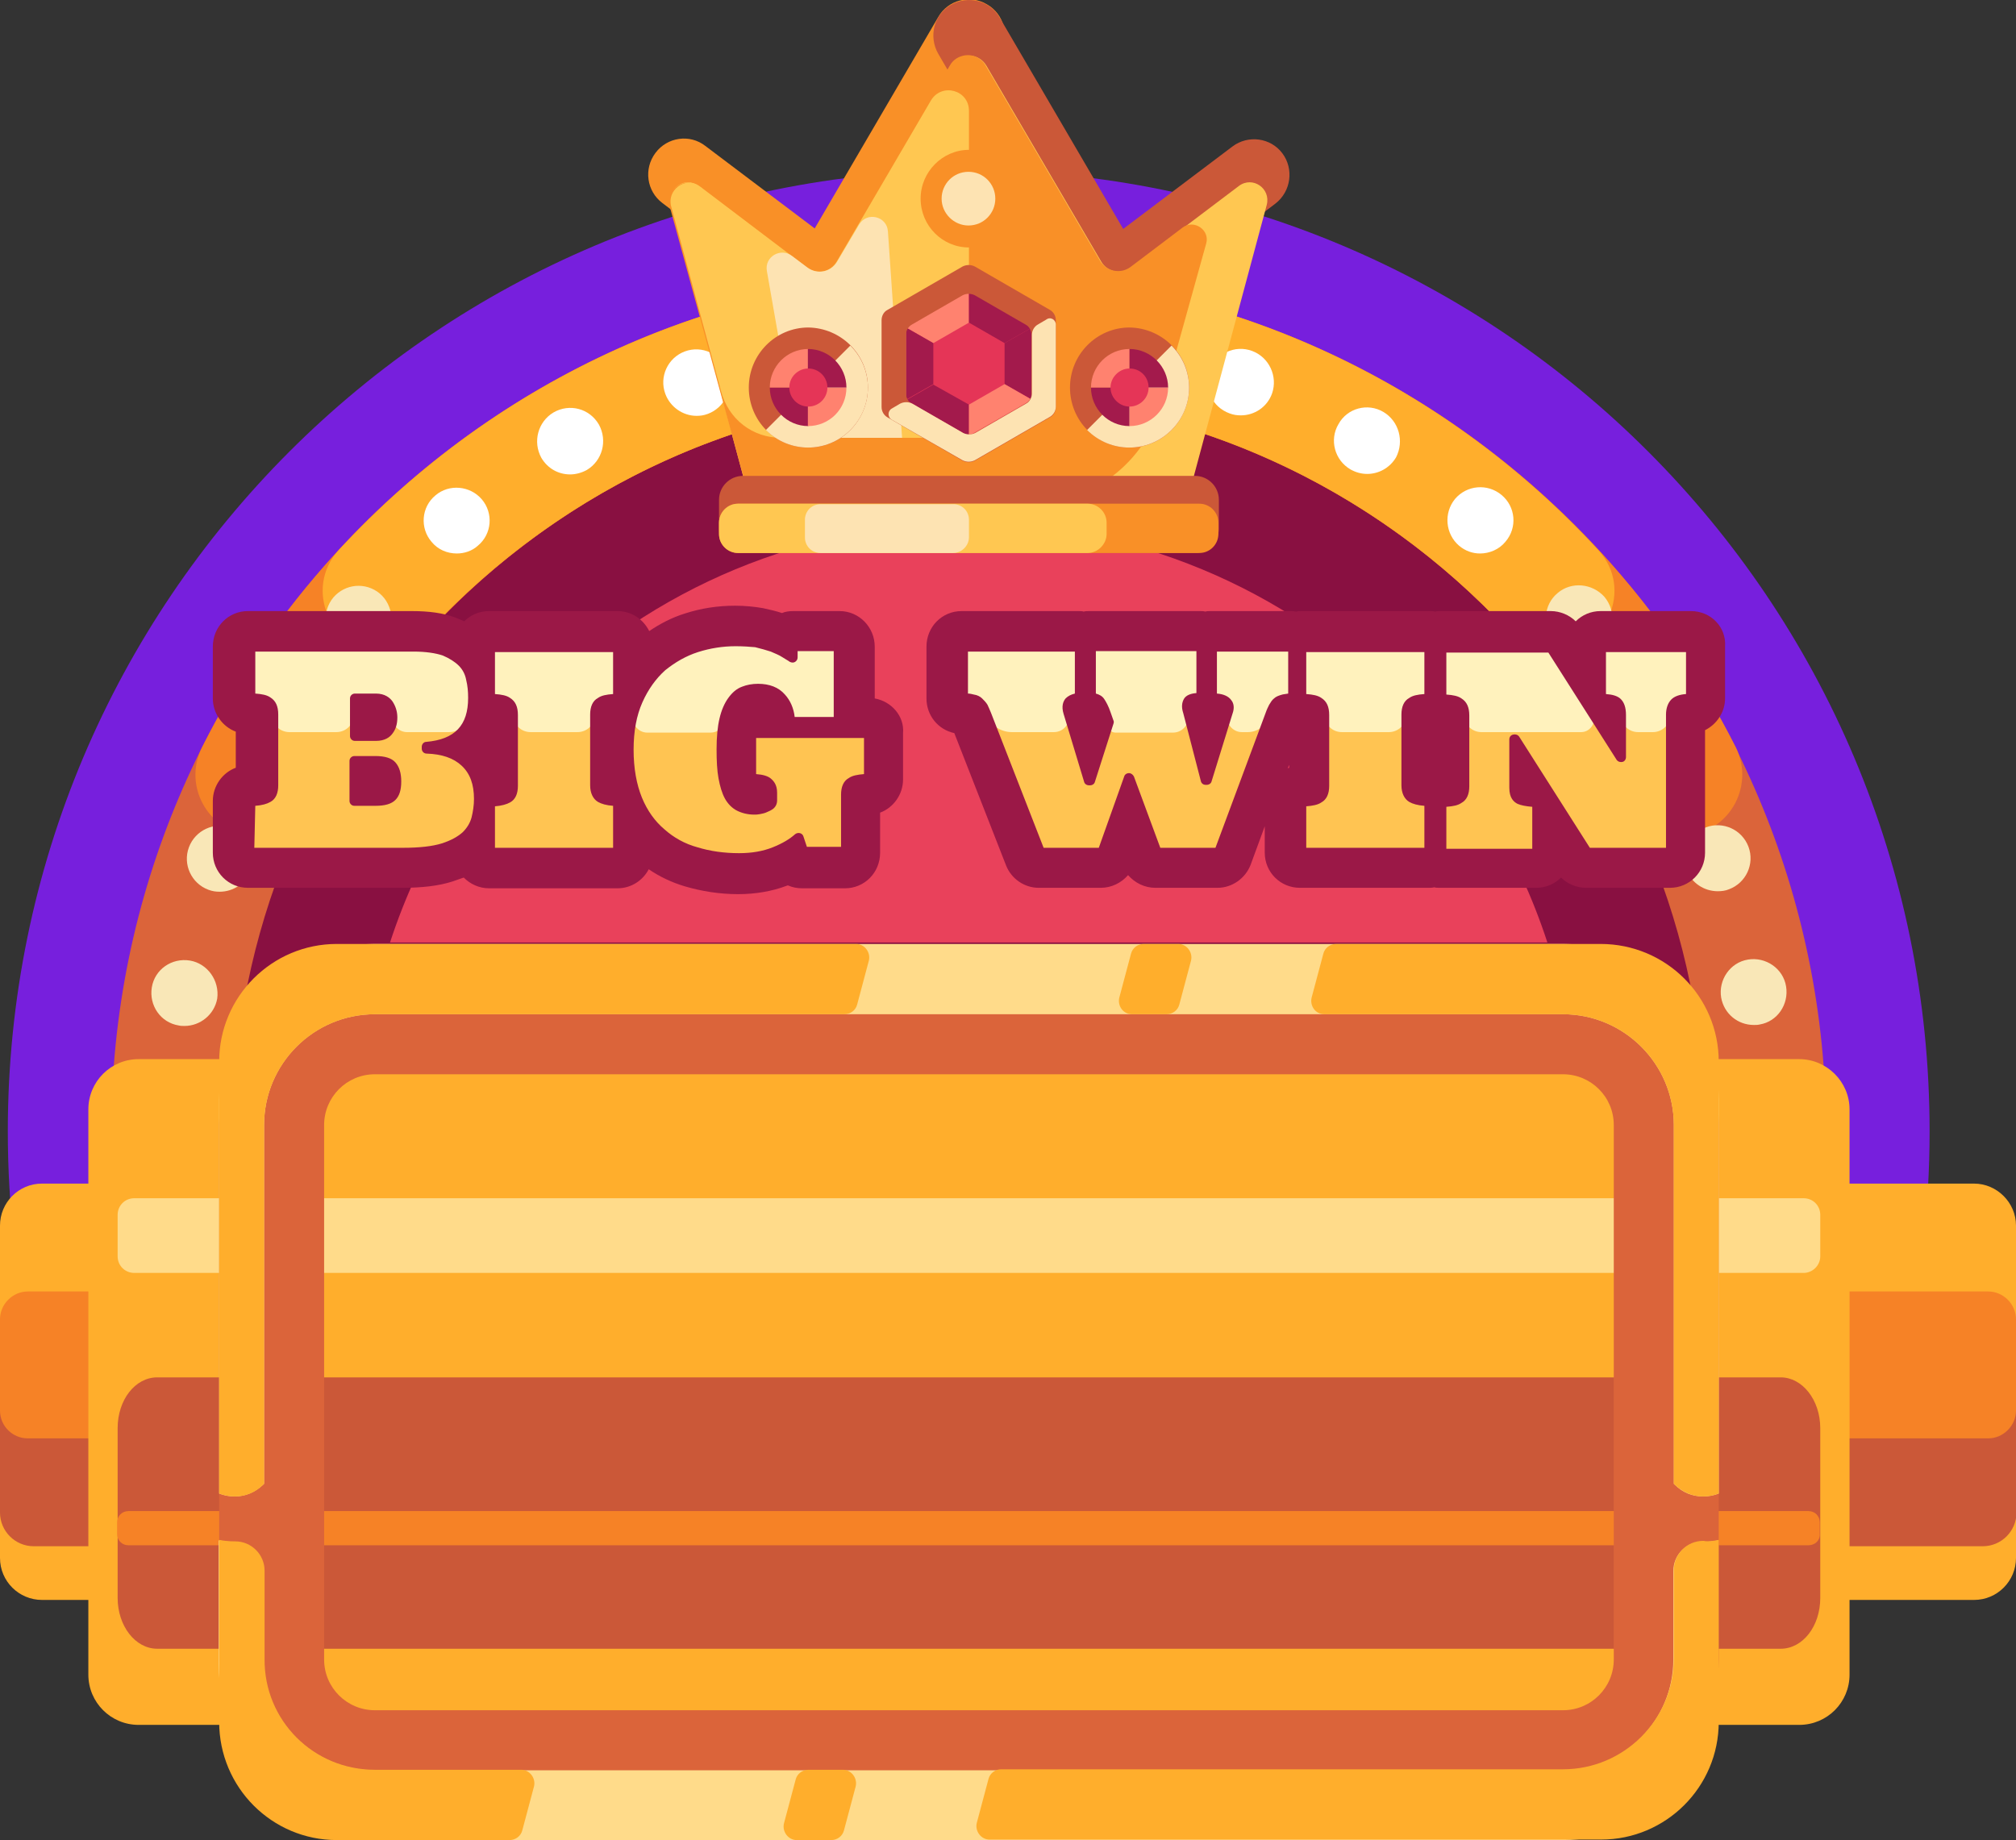 <?xml version="1.0" encoding="utf-8"?>
<!-- Generator: Adobe Illustrator 26.0.2, SVG Export Plug-In . SVG Version: 6.00 Build 0)  -->
<svg version="1.1" id="Calque_1" xmlns="http://www.w3.org/2000/svg" xmlns:xlink="http://www.w3.org/1999/xlink" x="0px" y="0px"
	 viewBox="0 0 413 377" style="enable-background:new 0 0 413 377;" xml:space="preserve">
<rect x="0" y="0" width="413" height="377" fill="#333333" stroke="none"/>
<style type="text/css">
	.st0{fill:#771FDD;}
	.st1{fill:#E9415B;}
	.st2{fill:#891041;}
	.st3{fill:#DB643A;}
	.st4{fill:#F68226;}
	.st5{fill:#FFAE2C;}
	.st6{fill:#F9E7B7;}
	.st7{fill:#FFFFFF;}
	.st8{fill:#F99027;}
	.st9{fill:#CB5838;}
	.st10{fill:#FFC751;}
	.st11{fill:#FDE3B2;}
	.st12{fill:#A31A4C;}
	.st13{fill:#FF826F;}
	.st14{fill:#E53557;}
	.st15{fill:#FFDB8A;}
	.st16{fill:#9B1847;}
	.st17{fill:#FFC452;}
	.st18{fill:#FFF2BD;}
</style>
<g id="surface1">
	<path class="st0" d="M395.3,231.8c0,31.4-7.3,61.1-20.4,87.4l-352.9,0C9,292.9,1.6,263.2,1.6,231.8c0-108.7,88.1-196.9,196.7-196.9
		h0.3C307.3,34.9,395.3,123.1,395.3,231.8z"/>
	<path class="st1" d="M361.7,231.8l-326.5,0c0-90.2,73-163.3,163.1-163.3h0.3C288.7,68.5,361.7,141.6,361.7,231.8z"/>
	<path class="st2" d="M198.6,107.2c33.2,0,64.5,13,88,36.5c14.1,14.1,24.4,31,30.4,49.4l-237.1,0c6-18.4,16.3-35.3,30.4-49.4
		c23.5-23.5,54.8-36.5,88-36.5H198.6z M198.6,68.5h-0.3c-90.1,0-163.1,73.1-163.1,163.3l326.5,0C361.7,141.6,288.7,68.5,198.6,68.5z
		"/>
	<path class="st3" d="M361.7,244.2l-338.9,0l0-12.4c0-96.9,78.7-175.7,175.5-175.7h0.3c96.8,0,175.5,78.8,175.5,175.7v12.4
		L361.7,244.2z M48.2,219.4l300.6,0C342.4,142,277.5,81,198.6,81h-0.3C119.4,81,54.5,142,48.2,219.4z"/>
	<path class="st4" d="M198.6,56.1h-0.3c-68.5,0-128,39.5-156.9,97c-4.2,8.3,1.8,18.1,11.1,18.1c4.7,0,9-2.6,11.1-6.8
		C88.3,115,139.4,81,198.3,81h0.3c58.9,0,110,34,134.8,83.4c2.1,4.2,6.4,6.8,11.1,6.8c9.3,0,15.2-9.8,11.1-18.1
		C326.6,95.7,267.1,56.1,198.6,56.1z"/>
	<path class="st5" d="M198.6,56.1h-0.3c-50.9,0-96.8,21.8-128.9,56.6c-7.3,7.9-1.7,20.8,9.1,20.8c3.5,0,6.8-1.5,9.1-4
		C115.3,99.7,154.6,81,198.3,81h0.3c43.7,0,83.1,18.7,110.6,48.5c2.3,2.5,5.6,4,9.1,4c10.8,0,16.5-12.9,9.1-20.8
		C295.4,77.9,249.5,56.1,198.6,56.1z"/>
	<path class="st6" d="M168.9,64.3c-3.7,0.6-6.1,4.2-5.5,7.8c0.6,3.3,3.4,5.6,6.7,5.6c0.4,0,0.8,0,1.2-0.1c3.7-0.6,6.1-4.2,5.5-7.8
		C176.1,66.1,172.6,63.7,168.9,64.3z"/>
	<path class="st7" d="M89.2,101.5c-2.9,2.4-3.2,6.7-0.8,9.5c1.3,1.6,3.2,2.4,5.2,2.4c1.5,0,3.1-0.5,4.3-1.6c2.9-2.4,3.2-6.7,0.8-9.5
		C96.3,99.5,92,99.1,89.2,101.5z"/>
	<path class="st7" d="M140.3,72c-3.5,1.3-5.3,5.2-4,8.7c1,2.7,3.6,4.5,6.4,4.5c0.8,0,1.5-0.1,2.3-0.4c3.5-1.3,5.3-5.2,4.1-8.7
		C147.7,72.5,143.8,70.7,140.3,72z"/>
	<path class="st7" d="M113.4,84.5c-3.2,1.9-4.3,6-2.5,9.3c1.3,2.2,3.5,3.4,5.9,3.4c1.1,0,2.3-0.3,3.4-0.9c3.2-1.9,4.3-6,2.5-9.3
		C120.8,83.7,116.7,82.6,113.4,84.5z"/>
	<path class="st6" d="M38.9,196.8c-3.7-0.6-7.2,1.8-7.8,5.5c0,0,0,0,0,0c-0.6,3.7,1.8,7.2,5.5,7.8c0.4,0.1,0.8,0.1,1.2,0.1
		c3.2,0,6.1-2.3,6.7-5.6C45,200.9,42.5,197.4,38.9,196.8z"/>
	<path class="st6" d="M77.8,121.6c-2.9-2.4-7.1-2-9.5,0.8c-2.4,2.9-2,7.1,0.8,9.6c1.3,1.1,2.8,1.6,4.4,1.6c1.9,0,3.8-0.8,5.2-2.4
		C81,128.3,80.6,124,77.8,121.6z"/>
	<path class="st6" d="M47.4,169.6c-3.5-1.3-7.4,0.5-8.7,4c-1.3,3.5,0.5,7.4,4,8.7c0.8,0.3,1.5,0.4,2.3,0.4c2.8,0,5.4-1.7,6.4-4.5
		C52.7,174.7,50.9,170.8,47.4,169.6z"/>
	<path class="st6" d="M60.5,144.3c-3.2-1.9-7.4-0.8-9.3,2.5c-1.9,3.2-0.8,7.4,2.5,9.3c1.1,0.6,2.2,0.9,3.4,0.9
		c2.3,0,4.6-1.2,5.9-3.4C64.8,150.3,63.7,146.1,60.5,144.3z"/>
	<path class="st6" d="M227.9,64.3c-3.7-0.6-7.2,1.8-7.8,5.5c-0.6,3.7,1.8,7.2,5.5,7.8c0.4,0.1,0.8,0.1,1.2,0.1
		c3.2,0,6.1-2.3,6.7-5.6C234,68.4,231.6,64.9,227.9,64.3z"/>
	<path class="st6" d="M345.6,146.6c-1.9-3.2-6-4.3-9.3-2.5c-3.2,1.9-4.3,6-2.5,9.3c1.3,2.2,3.5,3.4,5.9,3.4c1.2,0,2.3-0.3,3.4-0.9
		C346.4,154,347.5,149.9,345.6,146.6z"/>
	<path class="st6" d="M358.2,173.5c-1.3-3.5-5.2-5.3-8.7-4c-3.5,1.3-5.3,5.2-4,8.7c1,2.7,3.6,4.4,6.4,4.4c0.8,0,1.6-0.1,2.3-0.4
		C357.7,180.9,359.5,177,358.2,173.5z"/>
	<path class="st6" d="M205.2,68.5c0,3.7-3,6.8-6.8,6.8c-3.7,0-6.8-3-6.8-6.8c0-3.7,3-6.8,6.8-6.8C202.1,61.8,205.2,64.8,205.2,68.5z
		"/>
	<path class="st6" d="M365.9,202.1c-0.6-3.7-4.2-6.1-7.8-5.5c-3.7,0.6-6.1,4.2-5.5,7.8c0.6,3.3,3.4,5.6,6.7,5.6c0.4,0,0.8,0,1.2-0.1
		C364.1,209.3,366.5,205.8,365.9,202.1z"/>
	<path class="st6" d="M319.1,121.5c-2.9,2.4-3.2,6.7-0.8,9.6c1.3,1.6,3.2,2.4,5.2,2.4c1.5,0,3.1-0.5,4.4-1.6
		c2.9-2.4,3.2-6.7,0.8-9.6C326.2,119.5,321.9,119.1,319.1,121.5z"/>
	<path class="st7" d="M307.6,101.4c-2.9-2.4-7.1-2-9.5,0.8c-2.4,2.9-2,7.2,0.8,9.6c1.3,1.1,2.8,1.6,4.3,1.6c1.9,0,3.9-0.8,5.2-2.4
		C310.9,108.1,310.5,103.8,307.6,101.4z"/>
	<path class="st7" d="M256.5,71.9c-3.5-1.3-7.4,0.5-8.7,4.1c-1.3,3.5,0.5,7.4,4.1,8.7c0.8,0.3,1.5,0.4,2.3,0.4
		c2.8,0,5.4-1.7,6.4-4.5C261.8,77.1,260,73.2,256.5,71.9z"/>
	<path class="st7" d="M283.4,84.4c-3.2-1.9-7.4-0.8-9.2,2.5c-1.9,3.2-0.8,7.4,2.5,9.3c1.1,0.6,2.2,0.9,3.4,0.9
		c2.3,0,4.6-1.2,5.9-3.4C287.7,90.4,286.6,86.3,283.4,84.4z"/>
	<path class="st8" d="M169,65c-1.6,0-3.1-0.5-4.4-1.5l-28.9-21.9c-3.2-2.4-3.9-7-1.4-10.3c2.4-3.2,7-3.9,10.2-1.4l22.4,16.9
		l25.3-43.3c2-3.5,6.5-4.7,10-2.6c3.5,2,4.7,6.5,2.6,10l-29.4,50.4c-1.1,1.8-2.8,3.1-4.9,3.5C170,65,169.5,65,169,65z"/>
	<path class="st9" d="M227.9,65c-0.5,0-1,0-1.4-0.1c-2-0.4-3.8-1.7-4.9-3.5L192.2,11c-2-3.5-0.9-8,2.6-10c3.5-2,8-0.9,10,2.6
		l25.3,43.3L252.5,30c3.2-2.4,7.8-1.8,10.2,1.4c2.4,3.2,1.8,7.8-1.4,10.3l-28.9,21.9C231,64.5,229.5,65,227.9,65z"/>
	<path class="st10" d="M171.4,53.6l23.5-40.1c1.6-2.8,5.6-2.8,7.2,0l23.5,40.1c1.3,2.2,4.1,2.7,6.1,1.2l22.1-16.7
		c2.8-2.1,6.6,0.5,5.7,3.9l-16.5,61.4l-89.2,0L137.4,42c-0.9-3.4,3-6,5.7-3.9l22.1,16.7C167.3,56.4,170.1,55.8,171.4,53.6z"/>
	<path class="st8" d="M153.8,103.2l0,0.1l57,0c12.7,0,23.8-8.4,27.2-20.7l9.1-32.7c0.8-2.8-2.5-5-4.8-3.3l-2.9,2.2l-7.8,5.9
		c-1.9,1.4-4.5,1-5.9-0.8c-0.1-0.1-0.2-0.2-0.3-0.4l-23.5-40.1c-0.3-0.6-0.8-1-1.3-1.4c-1.2-0.8-2.6-0.9-3.9-0.4
		c-0.8,0.3-1.6,0.9-2.1,1.8l-12.7,21.7l-10.8,18.4c-0.5,0.9-1.4,1.6-2.3,1.9c0,0,0,0,0,0c0,0,0,0-0.1,0c-0.3,0.1-0.5,0.1-0.8,0.2
		c-1,0.1-2-0.2-2.9-0.8l-18.9-14.3l-3-2.3c-0.1-0.1-0.2-0.1-0.3-0.2c-2.9-1.8-6.5,1-5.6,4.3L153.8,103.2z"/>
	<path class="st10" d="M160,89.7l34.3,0c2.3,0,4.2-1.9,4.2-4.2l0-62.8c0-4.3-5.6-5.8-7.8-2.1l-19.3,33c-1.3,2.2-4.1,2.7-6.1,1.2
		l-9.9-7.5l-12-9.1c-0.1-0.1-0.2-0.1-0.3-0.2c-2.9-1.8-6.5,1-5.6,4.3l10.2,37.8C149.2,85.9,154.2,89.7,160,89.7z"/>
	<path class="st11" d="M163.1,89.7l21.7,0l-2.9-42.3c-0.2-3.1-4.3-4.1-5.9-1.4l-4.5,7.6c-1.3,2.2-4.1,2.7-6.1,1.2l-3.2-2.4
		c-2.3-1.7-5.6,0.2-5.1,3.1L163.1,89.7z"/>
	<path class="st9" d="M244.8,113.3l-92.6,0c-2.7,0-4.9-2.2-4.9-4.9v-6c0-2.7,2.2-4.9,4.9-4.9l92.6,0c2.7,0,4.9,2.2,4.9,4.9l0,6
		C249.6,111.1,247.4,113.3,244.8,113.3z"/>
	<path class="st8" d="M245.7,113.3l-94.5,0c-2.1,0-3.9-1.7-3.9-3.9v-2.3c0-2.1,1.7-3.9,3.9-3.9l94.5,0c2.1,0,3.9,1.7,3.9,3.9l0,2.3
		C249.6,111.5,247.9,113.3,245.7,113.3z"/>
	<path class="st10" d="M222.8,113.3l-71.6,0c-2.1,0-3.9-1.7-3.9-3.9v-2.3c0-2.1,1.7-3.9,3.9-3.9l71.6,0c2.1,0,3.9,1.7,3.9,3.9v2.3
		C226.7,111.5,224.9,113.3,222.8,113.3z"/>
	<path class="st11" d="M195.3,113.3l-27.2,0c-1.8,0-3.2-1.4-3.2-3.2v-3.6c0-1.8,1.4-3.2,3.2-3.2l27.2,0c1.8,0,3.2,1.4,3.2,3.2v3.6
		C198.5,111.8,197,113.3,195.3,113.3z"/>
	<path class="st8" d="M208.4,40.7c0,5.5-4.5,10-9.9,10c-5.5,0-9.9-4.5-9.9-10c0-5.5,4.5-10,9.9-10C204,30.8,208.4,35.2,208.4,40.7z"
		/>
	<path class="st11" d="M203.9,40.7c0,3-2.4,5.5-5.5,5.5c-3,0-5.5-2.5-5.5-5.5c0-3,2.4-5.5,5.5-5.5C201.5,35.2,203.9,37.7,203.9,40.7
		z"/>
	<path class="st9" d="M243.6,79.4c0,6.8-5.5,12.3-12.2,12.3c-6.8,0-12.2-5.5-12.2-12.3c0-6.8,5.5-12.3,12.2-12.3
		C238.1,67.2,243.6,72.6,243.6,79.4z"/>
	<path class="st11" d="M222.7,88.1c4.8,4.8,12.5,4.8,17.3,0c4.8-4.8,4.8-12.5,0-17.3L222.7,88.1z"/>
	<path class="st12" d="M223.5,79.4c0,4.3,3.5,7.9,7.9,7.9v-7.9H223.5z"/>
	<path class="st13" d="M239.3,79.4l-7.9,0v7.9C235.7,87.3,239.3,83.8,239.3,79.4z"/>
	<path class="st13" d="M223.5,79.4c0-4.3,3.5-7.9,7.9-7.9l0,7.9H223.5z"/>
	<path class="st12" d="M239.3,79.4l-7.9,0l0-7.9C235.7,71.5,239.3,75.1,239.3,79.4z"/>
	<path class="st14" d="M235.3,79.4c0,2.2-1.8,3.9-3.9,3.9s-3.9-1.8-3.9-3.9s1.8-3.9,3.9-3.9C233.6,75.5,235.3,77.2,235.3,79.4z"/>
	<path class="st9" d="M177.8,79.4c0,6.8-5.5,12.3-12.2,12.3c-6.8,0-12.2-5.5-12.2-12.3c0-6.8,5.5-12.3,12.2-12.3
		C172.3,67.2,177.8,72.6,177.8,79.4z"/>
	<path class="st11" d="M156.9,88.1c4.8,4.8,12.5,4.8,17.3,0c4.8-4.8,4.8-12.5,0-17.3L156.9,88.1z"/>
	<path class="st12" d="M157.7,79.4c0,4.3,3.5,7.9,7.9,7.9l0-7.9L157.7,79.4z"/>
	<path class="st13" d="M173.4,79.4l-7.9,0l0,7.9C169.9,87.3,173.4,83.8,173.4,79.4z"/>
	<path class="st13" d="M157.7,79.4c0-4.3,3.5-7.9,7.9-7.9v7.9L157.7,79.4z"/>
	<path class="st12" d="M173.4,79.4l-7.9,0v-7.9C169.9,71.5,173.4,75.1,173.4,79.4z"/>
	<path class="st14" d="M169.5,79.4c0,2.2-1.8,3.9-3.9,3.9c-2.2,0-3.9-1.8-3.9-3.9c0-2.2,1.8-3.9,3.9-3.9
		C167.7,75.5,169.5,77.2,169.5,79.4z"/>
	<path class="st14" d="M185.6,67.1l0,14.9l12.9,7.4l12.9-7.4l0-14.9l-12.9-7.4L185.6,67.1z"/>
	<path class="st14" d="M191.2,70.3l0,8.4l7.3,4.2l7.3-4.2v-8.4l-7.3-4.2L191.2,70.3z"/>
	<path class="st12" d="M211.4,67.1l-5.6,3.2v8.4l5.6,3.2L211.4,67.1z"/>
	<path class="st12" d="M198.5,82.9v6.5l-12.9-7.4l5.6-3.2L198.5,82.9z"/>
	<path class="st13" d="M185.6,67.1l5.6,3.2l7.3-4.2l0-6.5L185.6,67.1z"/>
	<path class="st13" d="M198.5,82.9l7.3-4.2l5.6,3.2l-12.9,7.4V82.9z"/>
	<path class="st12" d="M198.5,59.6l0,6.5l7.3,4.2l5.6-3.2L198.5,59.6z"/>
	<path class="st12" d="M185.6,67.1l5.6,3.2l0,8.4l-5.6,3.2L185.6,67.1z"/>
	<path class="st9" d="M210.1,82.7l-10.4,6c-0.8,0.4-1.7,0.4-2.5,0l-10.4-6c-0.8-0.4-1.2-1.3-1.2-2.1v-12c0-0.9,0.5-1.7,1.2-2.1
		l10.4-6c0.8-0.4,1.7-0.4,2.5,0l10.4,6c0.8,0.4,1.2,1.3,1.2,2.1v12C211.4,81.4,210.9,82.2,210.1,82.7z M197.2,54.6l-15.4,8.9
		c-0.8,0.4-1.2,1.3-1.2,2.1l0,17.8c0,0.9,0.5,1.7,1.2,2.1l15.4,8.9c0.8,0.4,1.7,0.4,2.5,0l15.4-8.9c0.8-0.4,1.2-1.3,1.2-2.1l0-17.8
		c0-0.9-0.5-1.7-1.2-2.1l-15.4-8.9C198.9,54.2,198,54.2,197.2,54.6z"/>
	<path class="st11" d="M216.3,66.5l0,16.8c0,0.9-0.5,1.7-1.2,2.1l-15.4,8.9c-0.8,0.4-1.7,0.4-2.5,0L182.7,86c-0.9-0.5-0.9-1.8,0-2.3
		l1.7-1c0.8-0.4,1.7-0.4,2.5,0l10.4,6c0.8,0.4,1.7,0.4,2.5,0l10.4-6c0.8-0.4,1.2-1.3,1.2-2.1l0-12c0-0.9,0.5-1.7,1.2-2.1l1.7-1
		C215.2,64.8,216.3,65.5,216.3,66.5z"/>
	<path class="st5" d="M404.4,242.5l-395.8,0c-4.8,0-8.6,3.9-8.6,8.6l0,68.1c0,4.8,3.9,8.6,8.6,8.6l395.8,0c4.8,0,8.6-3.9,8.6-8.6
		l0-68.1C413,246.4,409.1,242.5,404.4,242.5z"/>
	<path class="st9" d="M413,277.9l-413,0l0,32c0,3.8,3.1,6.9,6.9,6.9l399.3,0c3.8,0,6.9-3.1,6.9-6.9L413,277.9L413,277.9z"/>
	<path class="st4" d="M407.3,264.6l-401.6,0c-3.1,0-5.7,2.6-5.7,5.7L0,289c0,3.2,2.6,5.7,5.7,5.7l401.6,0c3.1,0,5.7-2.6,5.7-5.7
		v-18.7C413,267.2,410.4,264.6,407.3,264.6z"/>
	<path class="st5" d="M368.6,217l-340.2,0c-5.7,0-10.3,4.6-10.3,10.3l0,115.8c0,5.7,4.6,10.3,10.3,10.3l340.2,0
		c5.7,0,10.3-4.6,10.3-10.3l0-115.8C378.9,221.6,374.2,217,368.6,217z"/>
	<path class="st9" d="M364.8,282.2l-332.6,0c-4.5,0-8.1,4.6-8.1,10.4l0,34.8c0,5.7,3.6,10.4,8.1,10.4l332.6,0
		c4.5,0,8.1-4.6,8.1-10.4l0-34.8C372.9,286.8,369.2,282.2,364.8,282.2z"/>
	<path class="st15" d="M369.5,260.8l-342,0c-1.9,0-3.4-1.5-3.4-3.4l0-8.5c0-1.9,1.5-3.4,3.4-3.4l342,0c1.9,0,3.4,1.5,3.4,3.4l0,8.5
		C372.9,259.3,371.3,260.8,369.5,260.8z"/>
	<path class="st4" d="M370.5,316.6l-344.2,0c-1.3,0-2.3-1-2.3-2.3l0-2.4c0-1.3,1-2.3,2.3-2.3l344.2,0c1.3,0,2.3,1,2.3,2.3v2.4
		C372.9,315.6,371.8,316.6,370.5,316.6z"/>
	<path class="st3" d="M320.2,220.1c5.7,0,10.4,4.6,10.4,10.4l0,109.5c0,5.7-4.6,10.4-10.4,10.4l-243.4,0c-5.7,0-10.4-4.6-10.4-10.4
		l0-109.5c0-5.7,4.6-10.4,10.4-10.4L320.2,220.1z M320.2,198.5l-243.4,0c-17.6,0-31.9,14.3-31.9,31.9l0,109.5
		c0,17.6,14.3,31.9,31.9,31.9l243.4,0c17.6,0,31.9-14.3,31.9-31.9l0-109.5C352.1,212.8,337.8,198.5,320.2,198.5z"/>
	<path class="st15" d="M342.8,321.9l0,18.1c0,12.5-10.1,22.7-22.7,22.7l-243.4,0c-12.5,0-22.7-10.2-22.7-22.7l0-18.1
		c0-3.3-2.7-6-6-6H48c-1.1,0-2.1-0.1-3.2-0.3l0,25.2c0,20,16.2,36.2,36.2,36.2l239.1,0c17.6,0,31.9-14.3,31.9-31.9l0-29.5
		c-1,0.2-2.1,0.3-3.2,0.3h-0.1C345.5,315.9,342.8,318.5,342.8,321.9z"/>
	<path class="st15" d="M320.2,193.4l-243.4,0c-17.6,0-31.9,14.3-31.9,31.9l0,80.7c1,0.4,2.1,0.6,3.2,0.6c2.2,0,4.2-0.9,5.8-2.4
		l0.2-0.2l0-73.5c0-12.5,10.1-22.7,22.7-22.7l243.4,0c12.5,0,22.7,10.2,22.7,22.7l0,73.5l0.2,0.2c1.6,1.6,3.6,2.4,5.8,2.4
		c1.1,0,2.2-0.2,3.2-0.6l0-80.7C352.1,207.7,337.8,193.4,320.2,193.4z"/>
	<path class="st5" d="M165.6,362.6h7.1c1.7,0,3,1.7,2.6,3.4l-2.4,9c-0.3,1.2-1.4,2-2.6,2h-7.1c-1.7,0-3-1.7-2.6-3.4l2.4-9
		C163.3,363.4,164.4,362.6,165.6,362.6z"/>
	<path class="st5" d="M234.3,193.4l7.1,0c1.7,0,3,1.7,2.6,3.4l-2.4,9c-0.3,1.2-1.4,2-2.6,2h-7.1c-1.8,0-3-1.7-2.6-3.4l2.4-9
		C232,194.2,233.1,193.4,234.3,193.4z"/>
	<path class="st5" d="M76.8,362.6l30,0c1.7,0,3,1.7,2.6,3.4l-2.4,9c-0.3,1.2-1.4,2-2.6,2L69,377c-13.3,0-24.1-10.8-24.1-24.2l0-37.3
		c1,0.2,2.1,0.3,3.2,0.3h0.1c3.3,0,6,2.7,6,6l0,18.1C54.1,352.5,64.2,362.6,76.8,362.6z"/>
	<path class="st5" d="M352.1,315.5l0,37.3c0,13.3-10.8,24.1-24.1,24.1l-125.3,0c-1.7,0-3-1.7-2.6-3.4l2.4-9c0.3-1.2,1.4-2,2.6-2
		l115.1,0c12.5,0,22.7-10.2,22.7-22.7v-18.1c0-3.3,2.7-6,6-6h0.1C350,315.9,351,315.7,352.1,315.5z"/>
	<path class="st5" d="M69,193.4l106.4,0c1.7,0,3,1.7,2.6,3.4l-2.4,9c-0.3,1.2-1.4,2-2.6,2l-96.2,0c-12.5,0-22.7,10.2-22.7,22.7
		l0,73.5l-0.2,0.2c-1.6,1.6-3.6,2.4-5.8,2.4c-1.1,0-2.2-0.2-3.2-0.6l0-88.5C44.9,204.2,55.7,193.4,69,193.4z"/>
	<path class="st5" d="M352.1,217.5l0,88.5c-1,0.4-2.1,0.6-3.2,0.6c-2.2,0-4.2-0.9-5.8-2.4l-0.2-0.2l0-73.5
		c0-12.5-10.2-22.7-22.7-22.7l-48.9,0c-1.8,0-3-1.7-2.6-3.4l2.4-9c0.3-1.2,1.4-2,2.6-2l54.2,0C341.3,193.4,352.1,204.2,352.1,217.5z
		"/>
	<path class="st16" d="M179.2,143.1l0-10.6c0-4-3.2-7.3-7.2-7.3l-9.5,0c-0.8,0-1.6,0.1-2.3,0.4c-1.2-0.4-2.5-0.7-3.9-1
		c-1.7-0.3-3.7-0.5-5.7-0.5c-3.5,0-6.9,0.5-10.3,1.6c-2.6,0.8-5.1,2.1-7.3,3.6c-1.2-2.4-3.6-4.1-6.5-4.1l-26.3,0
		c-2,0-3.8,0.8-5.1,2.1c-0.6-0.3-1.2-0.5-1.9-0.8c-2.4-0.9-5.3-1.3-8.9-1.3l-33.5,0c-4,0-7.2,3.2-7.2,7.3l0,10.6
		c0,3.1,2,5.8,4.7,6.8l0,7.4c-2.7,1-4.7,3.7-4.7,6.8l0,10.6c0,4,3.2,7.2,7.2,7.2l31.5,0c4.2,0,7.6-0.4,10.4-1.3
		c0.8-0.3,1.5-0.5,2.3-0.8c1.3,1.3,3.1,2.2,5.2,2.2l26.3,0c2.8,0,5.2-1.6,6.4-3.9c2.2,1.5,4.7,2.7,7.4,3.5c3.4,1,7.1,1.6,10.9,1.6
		c3.6,0,7-0.6,9.9-1.7c0.1,0,0.2-0.1,0.3-0.1c0.9,0.4,1.9,0.6,2.9,0.6l8.8,0c4,0,7.2-3.2,7.2-7.3l0-8.2c2.7-1,4.7-3.7,4.7-6.8v-9.5
		C185.3,146.7,182.6,143.7,179.2,143.1z M65.9,153.3c-0.3,0.8-0.5,1.6-0.5,2.5l0,8.2c0,1.2,0.3,2.4,0.8,3.4h-5.4
		c1.4-1.8,2.2-4,2.2-6.6l0-14.5c0-2.6-0.8-4.9-2.2-6.6h5.4c-0.5,1-0.8,2.2-0.8,3.4l0,7.7C65.4,151.7,65.6,152.6,65.9,153.3z
		 M85.2,139.7c2,0.1,2.9,0.3,3.2,0.4c0.6,0.2,0.8,0.4,0.9,0.4c0,0,0,0,0,0.1c0.2,0.7,0.3,1.5,0.3,2.3c0,1.8,0,2.4-2.1,2.7
		c-0.2-2-0.9-3.9-2-5.6C85.4,140,85.3,139.9,85.2,139.7z M90.5,165.9C90.5,165.9,90.5,165.9,90.5,165.9c-0.1,0.1-0.5,0.5-2,1
		c-0.4,0.1-1.2,0.3-2.3,0.5c1.3-1.8,2.1-4,2.2-6.6c0.7,0.1,1.5,0.3,1.9,0.7c0.5,0.4,0.5,1.8,0.5,2.2
		C90.8,164.4,90.7,165.1,90.5,165.9z M110.2,167.5c1.4-1.8,2.2-4,2.2-6.6l0-14.5c0-2.6-0.8-4.9-2.2-6.6h6.7
		c-1.2,1.4-2.1,3.6-2.1,6.6l0,14.5c0,2.5,0.8,4.8,2.1,6.6H110.2z M141.2,160.6c0.4,2.4,1.1,4.4,2,6.2c0.1,0.2,0.2,0.4,0.3,0.5
		c-1.3-0.5-2.4-1.2-3.4-2.1c-1.2-1.1-2.2-2.5-3-4.3c-0.8-1.9-1.2-4.4-1.2-7.3c0-2.9,0.4-5.3,1.3-7.2c0.8-1.9,1.9-3.3,3.2-4.4
		c1.1-1,2.4-1.7,3.8-2.3c-1.2,1.7-2.1,3.7-2.7,6.1c-0.5,2.2-0.8,4.7-0.8,7.8C140.7,156.4,140.8,158.7,141.2,160.6z M166.1,163v2.1
		c-0.2-0.1-0.4-0.1-0.6-0.2c0,0,0,0,0,0c0-0.2,0-0.5,0-0.8v-1.6c0-1.8-0.4-3.5-1.3-5h3.3C166.5,159.1,166.1,160.9,166.1,163z"/>
	<path class="st16" d="M346.4,125.2l-18.5,0c-2,0-3.8,0.8-5.1,2.1c-1.3-1.3-3.2-2.1-5.1-2.1l-22.5,0c-0.4,0-0.8,0-1.2,0.1
		c-0.4-0.1-0.8-0.1-1.2-0.1l-26.3,0c-0.3,0-0.6,0-0.9,0.1c-0.3,0-0.6-0.1-0.9-0.1l-16.7,0c-0.4,0-0.7,0-1.1,0.1
		c-0.3-0.1-0.7-0.1-1.1-0.1l-22.7,0c-0.4,0-0.7,0-1.1,0.1c-0.3-0.1-0.7-0.1-1.1-0.1l-23.9,0c-4,0-7.2,3.2-7.2,7.3v10.6
		c0,3.5,2.4,6.4,5.7,7.1l10.6,27.1c1.1,2.8,3.8,4.6,6.7,4.6l12.7,0c2.2,0,4.2-1,5.6-2.6c1.4,1.6,3.4,2.6,5.6,2.6l12.7,0
		c3,0,5.7-1.9,6.8-4.7l2.9-7.9v5.4c0,4,3.2,7.2,7.2,7.2l26.3,0c0.4,0,0.8,0,1.2-0.1c0.4,0.1,0.8,0.1,1.2,0.1l19.7,0
		c2,0,3.8-0.8,5.1-2.1c1.3,1.3,3.2,2.1,5.1,2.1l17.2,0c4,0,7.2-3.2,7.2-7.2l0-25.1c2.4-1.2,4.1-3.7,4.1-6.5v-10.6
		C353.7,128.5,350.5,125.2,346.4,125.2z M220.7,167.5H218l-9.2-23.7c-0.3-0.8-0.6-1.5-0.9-2c-0.3-0.7-0.8-1.4-1.3-2h6.5
		c-1.7,2.3-2.1,5.3-1.1,8.4l4.2,13.9c0.7,2.3,2.5,4.1,4.7,4.8L220.7,167.5z M244.6,167.5l-2.6,0l-3.9-10.6c-0.8-2.2-2.6-3.8-4.7-4.4
		l0.7-2.2c0.5-1.5,0.4-3.1-0.1-4.6l-0.6-1.7c0,0,0,0,0-0.1c-0.6-1.8-1.3-3.1-2-4.1h6.2c0,0,0,0,0,0c-0.9,1.3-2.3,4.2-1,8.2l3.5,13.7
		c0.6,2.5,2.5,4.4,4.9,5.1L244.6,167.5z M263.8,157.4l0.3-0.7v0.6C264,157.3,263.9,157.4,263.8,157.4z M276.4,167.5
		c1.4-1.8,2.2-4,2.2-6.6v-14.5c0-2.6-0.8-4.9-2.2-6.6h6.7c-1.2,1.4-2.1,3.6-2.1,6.6v14.5c0,2.5,0.8,4.8,2.1,6.6L276.4,167.5z
		 M335.1,167.5l-6,0l-12.8-20.1c-1.7-2.7-5-4-8.1-3.1c-0.4,0.1-0.8,0.3-1.1,0.4c-0.3-1.9-1-3.6-2.1-5l8.8,0l12.2,19.1
		c1.7,2.7,5,4,8.1,3.1c0.4-0.1,0.7-0.2,1.1-0.4L335.1,167.5z"/>
	<path class="st17" d="M96.9,143c0,6.1-3.2,9.5-9.5,10v0.3c3.3,0.1,5.9,1,7.8,2.7c1.9,1.7,2.9,4.3,2.9,7.5c0,1.4-0.2,2.7-0.5,4.1
		c-0.3,1.3-1,2.5-2.1,3.5c-1.1,1-2.6,1.9-4.7,2.5c-2,0.6-4.8,1-8.2,1l-31.5,0l0-10.6c1.7,0,2.9-0.2,3.6-0.7c0.7-0.4,1.1-1.3,1.1-2.5
		l0-14.5c0-1.3-0.4-2.1-1.1-2.6c-0.7-0.4-1.9-0.7-3.6-0.7l0-10.6l33.5,0c2.6,0,4.8,0.3,6.4,0.9c1.6,0.6,2.9,1.4,3.8,2.4
		c0.9,1,1.5,2.1,1.7,3.4C96.7,140.4,96.9,141.7,96.9,143z M72.7,150.8H77c1.2,0,2-0.4,2.6-1.1c0.5-0.8,0.8-1.7,0.8-2.7
		c0-1-0.3-1.9-0.8-2.7c-0.5-0.8-1.4-1.1-2.6-1.1h-4.3L72.7,150.8z M76.9,164.1c1.6,0,2.7-0.3,3.3-0.9c0.6-0.6,0.9-1.7,0.9-3.1
		c0-1.5-0.3-2.5-0.9-3.2c-0.6-0.7-1.7-1-3.3-1h-4.3l0,8.2L76.9,164.1L76.9,164.1z"/>
	<path class="st17" d="M100.4,174.7l0-10.6c1.7,0,2.9-0.2,3.6-0.7c0.7-0.4,1.1-1.3,1.1-2.5l0-14.5c0-1.3-0.4-2.1-1.1-2.6
		c-0.7-0.4-1.9-0.7-3.6-0.7l0-10.6l26.3,0l0,10.6c-1.7,0-2.9,0.2-3.6,0.7c-0.7,0.4-1.1,1.3-1.1,2.6l0,14.5c0,1.2,0.4,2.1,1.1,2.5
		c0.7,0.4,1.9,0.7,3.6,0.7l0,10.6L100.4,174.7z"/>
	<path class="st17" d="M164.5,174.7l-0.9-2.9c-1.2,1.1-2.9,2-5,2.9c-2.1,0.8-4.5,1.2-7.3,1.2c-3.1,0-6-0.4-8.8-1.3
		c-2.7-0.8-5.1-2.2-7.2-4c-2.1-1.8-3.7-4.1-4.9-6.9c-1.2-2.8-1.8-6.2-1.8-10.2c0-4,0.6-7.3,1.9-10.2c1.3-2.8,2.9-5.1,5-6.9
		c2.1-1.8,4.4-3.1,7-4c2.6-0.8,5.3-1.3,8-1.3c1.6,0,3,0.1,4.3,0.4c1.3,0.2,2.4,0.6,3.4,0.9c1,0.4,1.8,0.8,2.5,1.2
		c0.7,0.4,1.2,0.7,1.6,1v-2.3l9.5,0l0,15.6l-10,0c-0.1-2-0.7-3.7-1.8-4.9c-1.1-1.3-2.7-1.9-4.7-1.9c-1,0-2,0.2-2.9,0.6
		c-0.9,0.4-1.7,1-2.4,2c-0.7,0.9-1.2,2.2-1.6,3.8c-0.4,1.6-0.6,3.6-0.6,6c0,2.3,0.1,4.2,0.4,5.8c0.3,1.6,0.7,2.8,1.2,3.8
		c0.5,1,1.2,1.7,2.1,2.1c0.8,0.4,1.9,0.6,3,0.6c0.3,0,0.6,0,1-0.1c0.4-0.1,0.8-0.2,1.2-0.3c0.4-0.1,0.7-0.3,1-0.6
		c0.3-0.2,0.4-0.5,0.4-0.9v-1.6c0-0.9-0.3-1.6-0.9-2c-0.6-0.5-1.8-0.7-3.4-0.7l0-9.5l24.2,0v9.5c-1.7,0-2.9,0.2-3.6,0.7
		c-0.7,0.4-1.1,1.3-1.1,2.5l0,11.7L164.5,174.7L164.5,174.7z"/>
	<path class="st17" d="M231.2,159.4l-5.4,15.3l-12.7,0l-11-28.3c-0.2-0.6-0.4-1.1-0.6-1.5c-0.2-0.4-0.5-0.7-0.8-1
		c-0.3-0.3-0.8-0.5-1.3-0.6c-0.5-0.1-1.2-0.2-2-0.2v-10.6l23.9,0l0,10.6c-1,0-1.7,0.2-2.2,0.7c-0.4,0.5-0.5,1.2-0.2,2.2l4.2,13.9
		h0.2l3.8-11.9l-0.6-1.7c-0.4-1.1-0.8-2-1.2-2.5c-0.4-0.5-1-0.8-1.9-0.8l0-10.6l22.7,0l0,10.6c-1.4,0-2.3,0.2-2.6,0.7
		c-0.3,0.5-0.3,1.2,0,2.2l3.6,13.9h0.2l4.3-13.9c0.6-1.9-0.5-2.9-3.3-2.9v-10.6l16.7,0l0,10.6c-0.8,0-1.5,0.1-2,0.2
		c-0.5,0.1-1,0.3-1.3,0.6c-0.3,0.3-0.6,0.6-0.8,1s-0.4,0.9-0.6,1.5l-10.5,28.3l-12.7,0L231.2,159.4z"/>
	<path class="st17" d="M266.6,174.7v-10.6c1.7,0,2.9-0.2,3.6-0.7c0.7-0.4,1.1-1.3,1.1-2.5v-14.5c0-1.3-0.4-2.1-1.1-2.6
		c-0.7-0.4-1.9-0.7-3.6-0.7l0-10.6l26.3,0v10.6c-1.7,0-2.9,0.2-3.6,0.7c-0.7,0.4-1.1,1.3-1.1,2.6l0,14.5c0,1.2,0.4,2.1,1.1,2.5
		c0.7,0.4,1.9,0.7,3.6,0.7l0,10.6L266.6,174.7z"/>
	<path class="st17" d="M346.4,132.5v10.6c-1.7,0-2.8,0.3-3.3,0.8c-0.5,0.6-0.8,1.4-0.8,2.4v28.3l-17.2,0l-14.9-23.4v9.9
		c0,1.2,0.4,2,1.1,2.4c0.7,0.3,1.9,0.5,3.6,0.5l0,10.6l-19.7,0v-10.6c1.7,0,2.9-0.2,3.6-0.7c0.7-0.4,1.1-1.3,1.1-2.5l0-14.5
		c0-1.3-0.4-2.1-1.1-2.6c-0.7-0.4-1.9-0.7-3.6-0.7v-10.6l22.5,0l14.3,22.4v-8.6c0-1.3-0.3-2.1-0.8-2.6c-0.5-0.4-1.6-0.7-3.3-0.7
		v-10.6L346.4,132.5L346.4,132.5z"/>
	<path class="st18" d="M96.4,139.1c-0.3-1.3-0.9-2.4-1.7-3.4c-0.9-1-2.1-1.8-3.8-2.3c-1.6-0.6-3.8-0.9-6.4-0.9l-33.5,0l0,10.6
		c1.7,0,2.9,0.2,3.6,0.7c0.7,0.4,1.1,1.3,1.1,2.6c0,2,1.6,3.6,3.6,3.6l9.6,0c2,0,3.6-1.6,3.6-3.6v-3.2H77c1.2,0,2,0.4,2.6,1.1
		c0.5,0.8,0.8,1.7,0.8,2.7v0c0,1.7,1.4,3,3,3l8.5,0c2.1,0,4-1.4,4.6-3.4c0.3-1.1,0.4-2.3,0.4-3.6C96.9,141.7,96.7,140.4,96.4,139.1z
		"/>
	<path class="st18" d="M100.4,132.5l0,10.6c1.7,0,2.9,0.2,3.6,0.7c0.7,0.4,1.1,1.3,1.1,2.6c0,2,1.6,3.6,3.6,3.6l9.6,0
		c2,0,3.6-1.6,3.6-3.6c0-1.3,0.4-2.1,1.1-2.6c0.7-0.4,1.9-0.7,3.6-0.7l0-10.6L100.4,132.5z"/>
	<path class="st18" d="M162.5,132.5v2.3c-0.4-0.3-1-0.6-1.6-1c-0.7-0.4-1.5-0.8-2.5-1.2c-1-0.4-2.1-0.7-3.4-0.9
		c-1.3-0.2-2.7-0.4-4.3-0.4c-2.7,0-5.4,0.4-8,1.3c-2.6,0.8-5,2.2-7,4c-2.1,1.8-3.7,4.1-5,6.9c-0.4,0.8-0.7,1.7-1,2.7
		c-0.5,1.9,0.9,3.9,2.9,3.9h13c1.4,0,2.6-1,3-2.4c0,0,0,0,0,0c0.4-1.6,0.9-2.9,1.6-3.8c0.7-0.9,1.5-1.6,2.4-2
		c0.9-0.4,1.9-0.6,2.9-0.6c2,0,3.6,0.6,4.7,1.9c1.1,1.3,1.7,2.9,1.8,4.9l10,0l0-15.6L162.5,132.5L162.5,132.5z"/>
	<path class="st18" d="M248.2,132.5v10.6c2.8,0,3.9,1,3.3,2.9c-0.6,2,0.9,4,2.9,4h1.2c1.9,0,3.7-1.2,4.3-3l0.2-0.6
		c0.2-0.6,0.4-1.1,0.6-1.5c0.2-0.4,0.5-0.7,0.8-1c0.3-0.3,0.7-0.4,1.3-0.6c0.5-0.1,1.2-0.2,2-0.2v-10.6L248.2,132.5L248.2,132.5z
		 M223.4,143.1c0.9,0,1.5,0.3,1.9,0.8c0.4,0.5,0.8,1.3,1.2,2.5l0.6,1.7c-0.3,1,0.4,2,1.4,2h11.8c2.1,0,3.6-2,3.1-4
		c-0.3-1-0.3-1.7,0-2.2c0.3-0.5,1.2-0.7,2.6-0.7l0-10.6l-22.7,0L223.4,143.1z M197.3,143.1c0.8,0,1.5,0.1,2,0.2
		c0.5,0.1,0.9,0.3,1.3,0.6c0.3,0.3,0.6,0.6,0.8,1c0.2,0.4,0.4,0.9,0.6,1.5c0.9,2.2,3,3.6,5.3,3.6l8.6,0c2.1,0,3.6-2,3-4
		c-0.3-1-0.2-1.7,0.2-2.2c0.4-0.5,1.1-0.7,2.2-0.7l0-10.6l-23.9,0V143.1z"/>
	<path class="st18" d="M266.6,132.5v10.6c1.7,0,2.9,0.2,3.6,0.7c0.7,0.4,1.1,1.3,1.1,2.6c0,2,1.6,3.6,3.6,3.6h9.6
		c2,0,3.6-1.6,3.6-3.6c0-1.3,0.4-2.1,1.1-2.6c0.7-0.4,1.9-0.7,3.6-0.7v-10.6L266.6,132.5z"/>
	<path class="st18" d="M327.9,132.5v10.6c1.7,0,2.8,0.2,3.3,0.7s0.8,1.3,0.8,2.6c0,2,1.6,3.6,3.6,3.6l3,0c2,0,3.6-1.6,3.6-3.6
		c0-1.1,0.3-1.9,0.8-2.4c0.5-0.6,1.6-0.8,3.3-0.8v-10.6L327.9,132.5L327.9,132.5z M295.2,132.5l0,10.6c1.7,0,2.9,0.2,3.6,0.7
		c0.7,0.4,1.1,1.3,1.1,2.6c0,2,1.6,3.6,3.6,3.6l20.4,0c2.1,0,3.4-2.4,2.3-4.2l-8.5-13.4L295.2,132.5z"/>
	<path class="st16" d="M82.6,175.8l-31.5,0c-0.6,0-1-0.5-1-1l0-10.6c0-0.6,0.5-1,1-1c1.8,0,2.7-0.3,3.1-0.5c0.4-0.2,0.6-0.8,0.6-1.6
		l0-14.5c0-0.9-0.2-1.4-0.6-1.7c-0.4-0.2-1.2-0.5-3.1-0.5c-0.6,0-1-0.5-1-1l0-10.6c0-0.6,0.5-1,1-1l33.5,0c2.7,0,5,0.3,6.7,1
		c1.8,0.6,3.2,1.5,4.2,2.6c1,1.1,1.7,2.4,2,3.8c0.3,1.3,0.5,2.7,0.5,4.1c0,5-2.1,8.4-6,10c1.5,0.5,2.9,1.3,4,2.3
		c2.1,1.9,3.2,4.7,3.2,8.3c0,1.5-0.2,2.9-0.5,4.3c-0.4,1.5-1.2,2.9-2.4,4c-1.2,1.1-2.9,2.1-5.1,2.8C89,175.4,86.1,175.8,82.6,175.8z
		 M52.1,173.7l30.5,0c3.3,0,6-0.3,7.9-0.9c1.9-0.6,3.3-1.4,4.3-2.3c0.9-0.9,1.5-1.9,1.8-3c0.3-1.2,0.5-2.5,0.5-3.8
		c0-3-0.8-5.2-2.5-6.8c-1.7-1.6-4.1-2.4-7.2-2.5c-0.6,0-1-0.5-1-1V153c0-0.5,0.4-1,0.9-1c5.9-0.5,8.6-3.4,8.6-9
		c0-1.3-0.1-2.5-0.4-3.7c-0.2-1.1-0.7-2.1-1.5-2.9c-0.8-0.8-1.9-1.5-3.3-2.1c-1.5-0.5-3.5-0.8-6-0.8l-32.4,0l0,8.6
		c1.4,0.1,2.4,0.3,3.1,0.8c1.1,0.7,1.6,1.8,1.6,3.5l0,14.5c0,1.6-0.5,2.8-1.6,3.4c-0.7,0.4-1.7,0.7-3.1,0.8L52.1,173.7z M76.9,165.1
		l-4.3,0c-0.6,0-1-0.5-1-1l0-8.2c0-0.6,0.5-1,1-1h4.3c1.9,0,3.3,0.4,4.1,1.3c0.8,0.9,1.2,2.2,1.2,3.9c0,1.8-0.4,3-1.2,3.8
		C80.2,164.7,78.9,165.1,76.9,165.1z M73.7,163h3.2c1.7,0,2.4-0.4,2.6-0.6c0.4-0.4,0.6-1.2,0.6-2.4c0-1.2-0.2-2-0.6-2.5
		c-0.3-0.3-0.9-0.7-2.6-0.7h-3.2L73.7,163z M77,151.8h-4.3c-0.6,0-1-0.5-1-1l0-7.7c0-0.6,0.5-1,1-1H77c1.9,0,2.9,0.9,3.4,1.6
		c0.6,0.9,1,2,1,3.3c0,1.3-0.3,2.4-1,3.3C79.9,151,78.9,151.8,77,151.8z M73.7,149.8H77c1.1,0,1.5-0.4,1.7-0.7
		c0.4-0.6,0.6-1.3,0.6-2.1c0-0.8-0.2-1.5-0.6-2.1c-0.2-0.3-0.6-0.7-1.7-0.7h-3.3V149.8z"/>
	<path class="st16" d="M126.6,175.8l-26.3,0c-0.6,0-1-0.5-1-1l0-10.6c0-0.6,0.5-1,1-1c1.8,0,2.7-0.3,3.1-0.5
		c0.4-0.2,0.6-0.8,0.6-1.6l0-14.5c0-0.9-0.2-1.4-0.6-1.7c-0.4-0.2-1.2-0.5-3.1-0.5c-0.6,0-1-0.5-1-1l0-10.6c0-0.6,0.5-1,1-1l26.3,0
		c0.6,0,1,0.5,1,1l0,10.6c0,0.6-0.5,1-1,1c-1.8,0-2.7,0.3-3,0.5c-0.4,0.2-0.6,0.8-0.6,1.7l0,14.5c0,0.9,0.2,1.4,0.6,1.7
		c0.4,0.2,1.2,0.5,3,0.5c0.6,0,1,0.5,1,1l0,10.6C127.7,175.3,127.2,175.8,126.6,175.8z M101.4,173.7l24.2,0l0-8.6
		c-1.4-0.1-2.4-0.4-3.1-0.8c-1-0.6-1.6-1.8-1.6-3.4l0-14.5c0-1.6,0.5-2.8,1.6-3.4c0.7-0.5,1.7-0.7,3.1-0.8l0-8.6l-24.2,0l0,8.6
		c1.4,0.1,2.4,0.3,3.1,0.8c1.1,0.7,1.6,1.8,1.6,3.5l0,14.5c0,1.6-0.5,2.8-1.6,3.4c-0.7,0.4-1.8,0.7-3.1,0.8L101.4,173.7z"/>
	<path class="st16" d="M151.3,177c-3.2,0-6.2-0.4-9.1-1.3c-2.9-0.9-5.4-2.3-7.6-4.2c-2.2-1.9-3.9-4.3-5.1-7.3
		c-1.2-2.9-1.9-6.5-1.9-10.6c0-4.1,0.7-7.6,2-10.6c1.3-2.9,3.1-5.4,5.3-7.3c2.2-1.9,4.7-3.3,7.4-4.2c2.7-0.9,5.5-1.3,8.4-1.3
		c1.7,0,3.2,0.1,4.5,0.4c1.3,0.3,2.5,0.6,3.6,1c1,0.4,1.9,0.8,2.6,1.3c0,0,0,0,0,0v-0.5c0-0.6,0.5-1,1-1h9.5c0.6,0,1,0.5,1,1l0,15.6
		c0,0.6-0.5,1-1,1h-10c-0.6,0-1-0.4-1-1c-0.1-1.8-0.6-3.2-1.5-4.3c-0.9-1-2.2-1.5-4-1.5c-0.9,0-1.7,0.2-2.5,0.5
		c-0.7,0.3-1.4,0.8-1.9,1.6c-0.6,0.8-1.1,2-1.4,3.4c-0.4,1.5-0.6,3.4-0.6,5.8c0,2.2,0.1,4.1,0.4,5.6c0.2,1.4,0.6,2.6,1.1,3.4
		c0.4,0.8,1,1.3,1.6,1.7c0.7,0.4,1.5,0.5,2.6,0.5c0.2,0,0.5,0,0.9-0.1c0.3,0,0.6-0.1,0.9-0.2c0.3-0.1,0.5-0.2,0.7-0.4c0,0,0,0,0-0.1
		v-1.6c0-0.7-0.3-1.1-0.5-1.2c-0.2-0.1-0.8-0.5-2.8-0.5c-0.6,0-1-0.5-1-1v-9.5c0-0.6,0.5-1,1-1l24.2,0c0.6,0,1,0.5,1,1l0,9.5
		c0,0.6-0.5,1-1,1c-1.8,0-2.7,0.3-3.1,0.5c-0.4,0.2-0.6,0.8-0.6,1.7l0,11.8c0,0.6-0.5,1-1,1l-8.8,0c-0.5,0-0.8-0.3-1-0.7l-0.5-1.5
		c-1.1,0.8-2.5,1.5-4.1,2.1C156.8,176.5,154.2,177,151.3,177z M150.7,132.4c-2.6,0-5.2,0.4-7.7,1.2c-2.5,0.8-4.7,2.1-6.7,3.7
		c-1.9,1.7-3.5,3.9-4.7,6.6c-1.2,2.7-1.8,5.9-1.8,9.7c0,3.8,0.6,7.1,1.7,9.8c1.1,2.7,2.7,4.9,4.6,6.5c1.9,1.7,4.2,3,6.8,3.7
		c2.6,0.8,5.5,1.2,8.5,1.2c2.6,0,4.9-0.4,6.9-1.2c2-0.8,3.5-1.7,4.6-2.7c0.3-0.2,0.6-0.3,1-0.2c0.3,0.1,0.6,0.3,0.7,0.7l0.7,2.1h7
		l0-10.7c0-1.6,0.5-2.8,1.6-3.4c0.7-0.5,1.8-0.7,3.1-0.8l0-7.4l-22.1,0l0,7.4c1.4,0.1,2.4,0.4,3,0.9c0.6,0.5,1.3,1.3,1.3,2.9v1.6
		c0,0.7-0.3,1.3-0.8,1.7c-0.4,0.3-0.8,0.5-1.3,0.7c-0.4,0.2-0.9,0.3-1.4,0.4c-0.5,0.1-0.8,0.1-1.2,0.1c-1.3,0-2.5-0.3-3.5-0.8
		c-1-0.5-1.9-1.4-2.5-2.5c-0.6-1.1-1-2.5-1.3-4.1c-0.3-1.6-0.4-3.6-0.4-6c0-2.5,0.2-4.6,0.6-6.3c0.4-1.7,1-3.1,1.8-4.2
		c0.8-1.1,1.7-1.9,2.8-2.3c1-0.4,2.1-0.6,3.3-0.6c2.3,0,4.2,0.7,5.5,2.2c1.1,1.2,1.8,2.8,2,4.6l8,0l0-13.5l-7.4,0v1.3
		c0,0.4-0.2,0.7-0.5,0.9c-0.3,0.2-0.7,0.2-1.1,0c-0.4-0.3-1-0.6-1.6-1c-0.6-0.4-1.4-0.7-2.3-1.1c-0.9-0.3-2-0.6-3.2-0.9
		C153.6,132.5,152.2,132.4,150.7,132.4z"/>
	<path class="st16" d="M249.6,175.8l-12.7,0c-0.4,0-0.8-0.3-1-0.7l-4.7-12.6l-4.5,12.6c-0.1,0.4-0.5,0.7-1,0.7l-12.7,0
		c-0.4,0-0.8-0.3-1-0.7l-11-28.3c-0.2-0.6-0.4-1-0.6-1.4c-0.1-0.3-0.3-0.5-0.5-0.7c-0.2-0.2-0.5-0.3-0.8-0.4c-0.4-0.1-1-0.1-1.8-0.1
		c-0.6,0-1-0.5-1-1l0-10.6c0-0.6,0.5-1,1-1l23.9,0c0.6,0,1,0.5,1,1l0,10.6c0,0.6-0.5,1-1,1c-0.7,0-1.2,0.1-1.4,0.4
		c-0.2,0.3-0.1,0.8,0,1.2l3.3,11.1l2.7-8.7l-0.5-1.4c-0.5-1.3-0.8-1.9-1-2.2c-0.2-0.2-0.5-0.3-1.1-0.3c-0.6,0-1-0.5-1-1v-10.6
		c0-0.6,0.5-1,1-1l22.7,0c0.6,0,1,0.5,1,1v10.6c0,0.6-0.5,1-1,1c-1.5,0-1.8,0.3-1.8,0.3c-0.1,0.1-0.1,0.5,0.1,1.2l2.8,10.8l3.3-10.8
		c0.1-0.3,0.2-0.8,0-1c-0.1-0.1-0.5-0.6-2.3-0.6c-0.6,0-1-0.5-1-1l0-10.6c0-0.6,0.5-1,1-1l16.7,0c0.6,0,1,0.5,1,1v10.6
		c0,0.6-0.5,1-1,1c-0.7,0-1.4,0.1-1.8,0.1c-0.4,0.1-0.6,0.2-0.8,0.3c-0.2,0.2-0.4,0.4-0.5,0.7c-0.2,0.4-0.4,0.9-0.6,1.4l-10.5,28.3
		C250.5,175.5,250.1,175.8,249.6,175.8z M237.7,173.7l11.3,0l10.3-27.7c0.2-0.6,0.5-1.2,0.7-1.6c0.3-0.5,0.6-1,1-1.3
		c0.4-0.4,1-0.6,1.7-0.8c0.4-0.1,0.8-0.1,1.2-0.2v-8.6l-14.6,0v8.6c1.4,0.1,2.4,0.6,2.9,1.3c0.6,0.7,0.7,1.7,0.3,2.8l-4.3,13.9
		c-0.1,0.4-0.5,0.7-1,0.7H247c-0.5,0-0.9-0.3-1-0.8l-3.6-13.9c-0.4-1.2-0.3-2.2,0.2-3c0.4-0.6,1.2-1,2.5-1.1l0-8.6l-20.6,0v8.7
		c0.7,0.2,1.3,0.5,1.7,1.1c0.4,0.6,0.9,1.5,1.3,2.7l0.6,1.7c0.1,0.2,0.1,0.4,0,0.7l-3.8,11.9c-0.1,0.4-0.5,0.7-1,0.7h-0.2
		c-0.5,0-0.9-0.3-1-0.7l-4.2-13.9c-0.5-1.6-0.1-2.6,0.4-3.2c0.5-0.5,1.1-0.8,1.9-1l0-8.6l-21.9,0l0,8.6c0.4,0,0.8,0.1,1.2,0.2
		c0.7,0.1,1.3,0.4,1.7,0.8c0.4,0.4,0.8,0.8,1.1,1.3c0.2,0.4,0.4,0.9,0.7,1.6l10.8,27.7l11.3,0l5.2-14.6c0.1-0.4,0.5-0.7,1-0.7
		c0,0,0,0,0,0c0.4,0,0.8,0.3,1,0.7L237.7,173.7z"/>
	<path class="st16" d="M292.9,175.8l-26.3,0c-0.6,0-1-0.5-1-1v-10.6c0-0.6,0.5-1,1-1c1.8,0,2.7-0.3,3.1-0.5c0.4-0.2,0.6-0.8,0.6-1.6
		l0-14.5c0-0.9-0.2-1.4-0.6-1.7c-0.4-0.2-1.2-0.5-3.1-0.5c-0.6,0-1-0.5-1-1v-10.6c0-0.6,0.5-1,1-1l26.3,0c0.6,0,1,0.5,1,1v10.6
		c0,0.6-0.5,1-1,1c-1.8,0-2.7,0.3-3,0.5c-0.4,0.2-0.6,0.8-0.6,1.7v14.5c0,0.9,0.2,1.4,0.6,1.7c0.4,0.2,1.2,0.5,3,0.5
		c0.6,0,1,0.5,1,1v10.6C293.9,175.3,293.4,175.8,292.9,175.8z M267.6,173.7l24.2,0l0-8.6c-1.4-0.1-2.4-0.4-3.1-0.8
		c-1-0.6-1.6-1.8-1.6-3.4v-14.5c0-1.6,0.5-2.8,1.6-3.4c0.7-0.5,1.7-0.7,3.1-0.8l0-8.6l-24.2,0v8.6c1.4,0.1,2.4,0.3,3.1,0.8
		c1.1,0.7,1.6,1.8,1.6,3.5l0,14.5c0,1.6-0.5,2.8-1.6,3.4c-0.7,0.5-1.8,0.7-3.1,0.8V173.7z"/>
	<path class="st16" d="M342.4,175.8l-17.2,0c-0.4,0-0.7-0.2-0.9-0.5l-13-20.4v6.3c0,0.5,0.1,1.2,0.5,1.4c0.4,0.2,1.3,0.4,3.2,0.4
		c0.6,0,1,0.5,1,1v10.6c0,0.6-0.5,1-1,1l-19.7,0c-0.6,0-1-0.5-1-1v-10.6c0-0.6,0.5-1,1-1c1.8,0,2.7-0.3,3.1-0.5
		c0.4-0.2,0.6-0.8,0.6-1.6v-14.5c0-0.9-0.2-1.4-0.6-1.7c-0.4-0.2-1.2-0.5-3.1-0.5c-0.6,0-1-0.5-1-1v-10.6c0-0.6,0.5-1,1-1l22.5,0
		c0.4,0,0.7,0.2,0.9,0.5l12.4,19.4v-5c0-1.3-0.3-1.7-0.4-1.8c-0.1-0.1-0.6-0.4-2.6-0.4c-0.6,0-1-0.5-1-1l0-10.6c0-0.6,0.5-1,1-1
		l18.5,0c0.6,0,1,0.5,1,1l0,10.6c0,0.6-0.5,1-1,1c-1.9,0-2.4,0.4-2.6,0.5c-0.3,0.4-0.5,0.9-0.5,1.7l0,28.3
		C343.4,175.3,342.9,175.8,342.4,175.8z M325.7,173.7l15.6,0l0-27.3c0-1.3,0.4-2.4,1.1-3.1c0.6-0.6,1.6-1,3-1.1v-8.6l-16.4,0v8.6
		c1.4,0.1,2.3,0.4,2.9,0.9c0.8,0.7,1.2,1.8,1.2,3.4l0,8.6c0,0.5-0.3,0.9-0.7,1c-0.4,0.1-0.9,0-1.2-0.4l-14-22l-20.9,0l0,8.6
		c1.4,0.1,2.4,0.3,3.1,0.8c1.1,0.7,1.6,1.8,1.6,3.5v14.5c0,1.6-0.5,2.8-1.6,3.4c-0.7,0.5-1.7,0.7-3.1,0.8l0,8.6l17.6,0v-8.6
		c-1.3-0.1-2.3-0.3-3-0.6c-0.8-0.4-1.7-1.2-1.7-3.3v-9.9c0-0.5,0.3-0.9,0.8-1c0.4-0.1,0.9,0,1.2,0.4L325.7,173.7z"/>
</g>
</svg>
